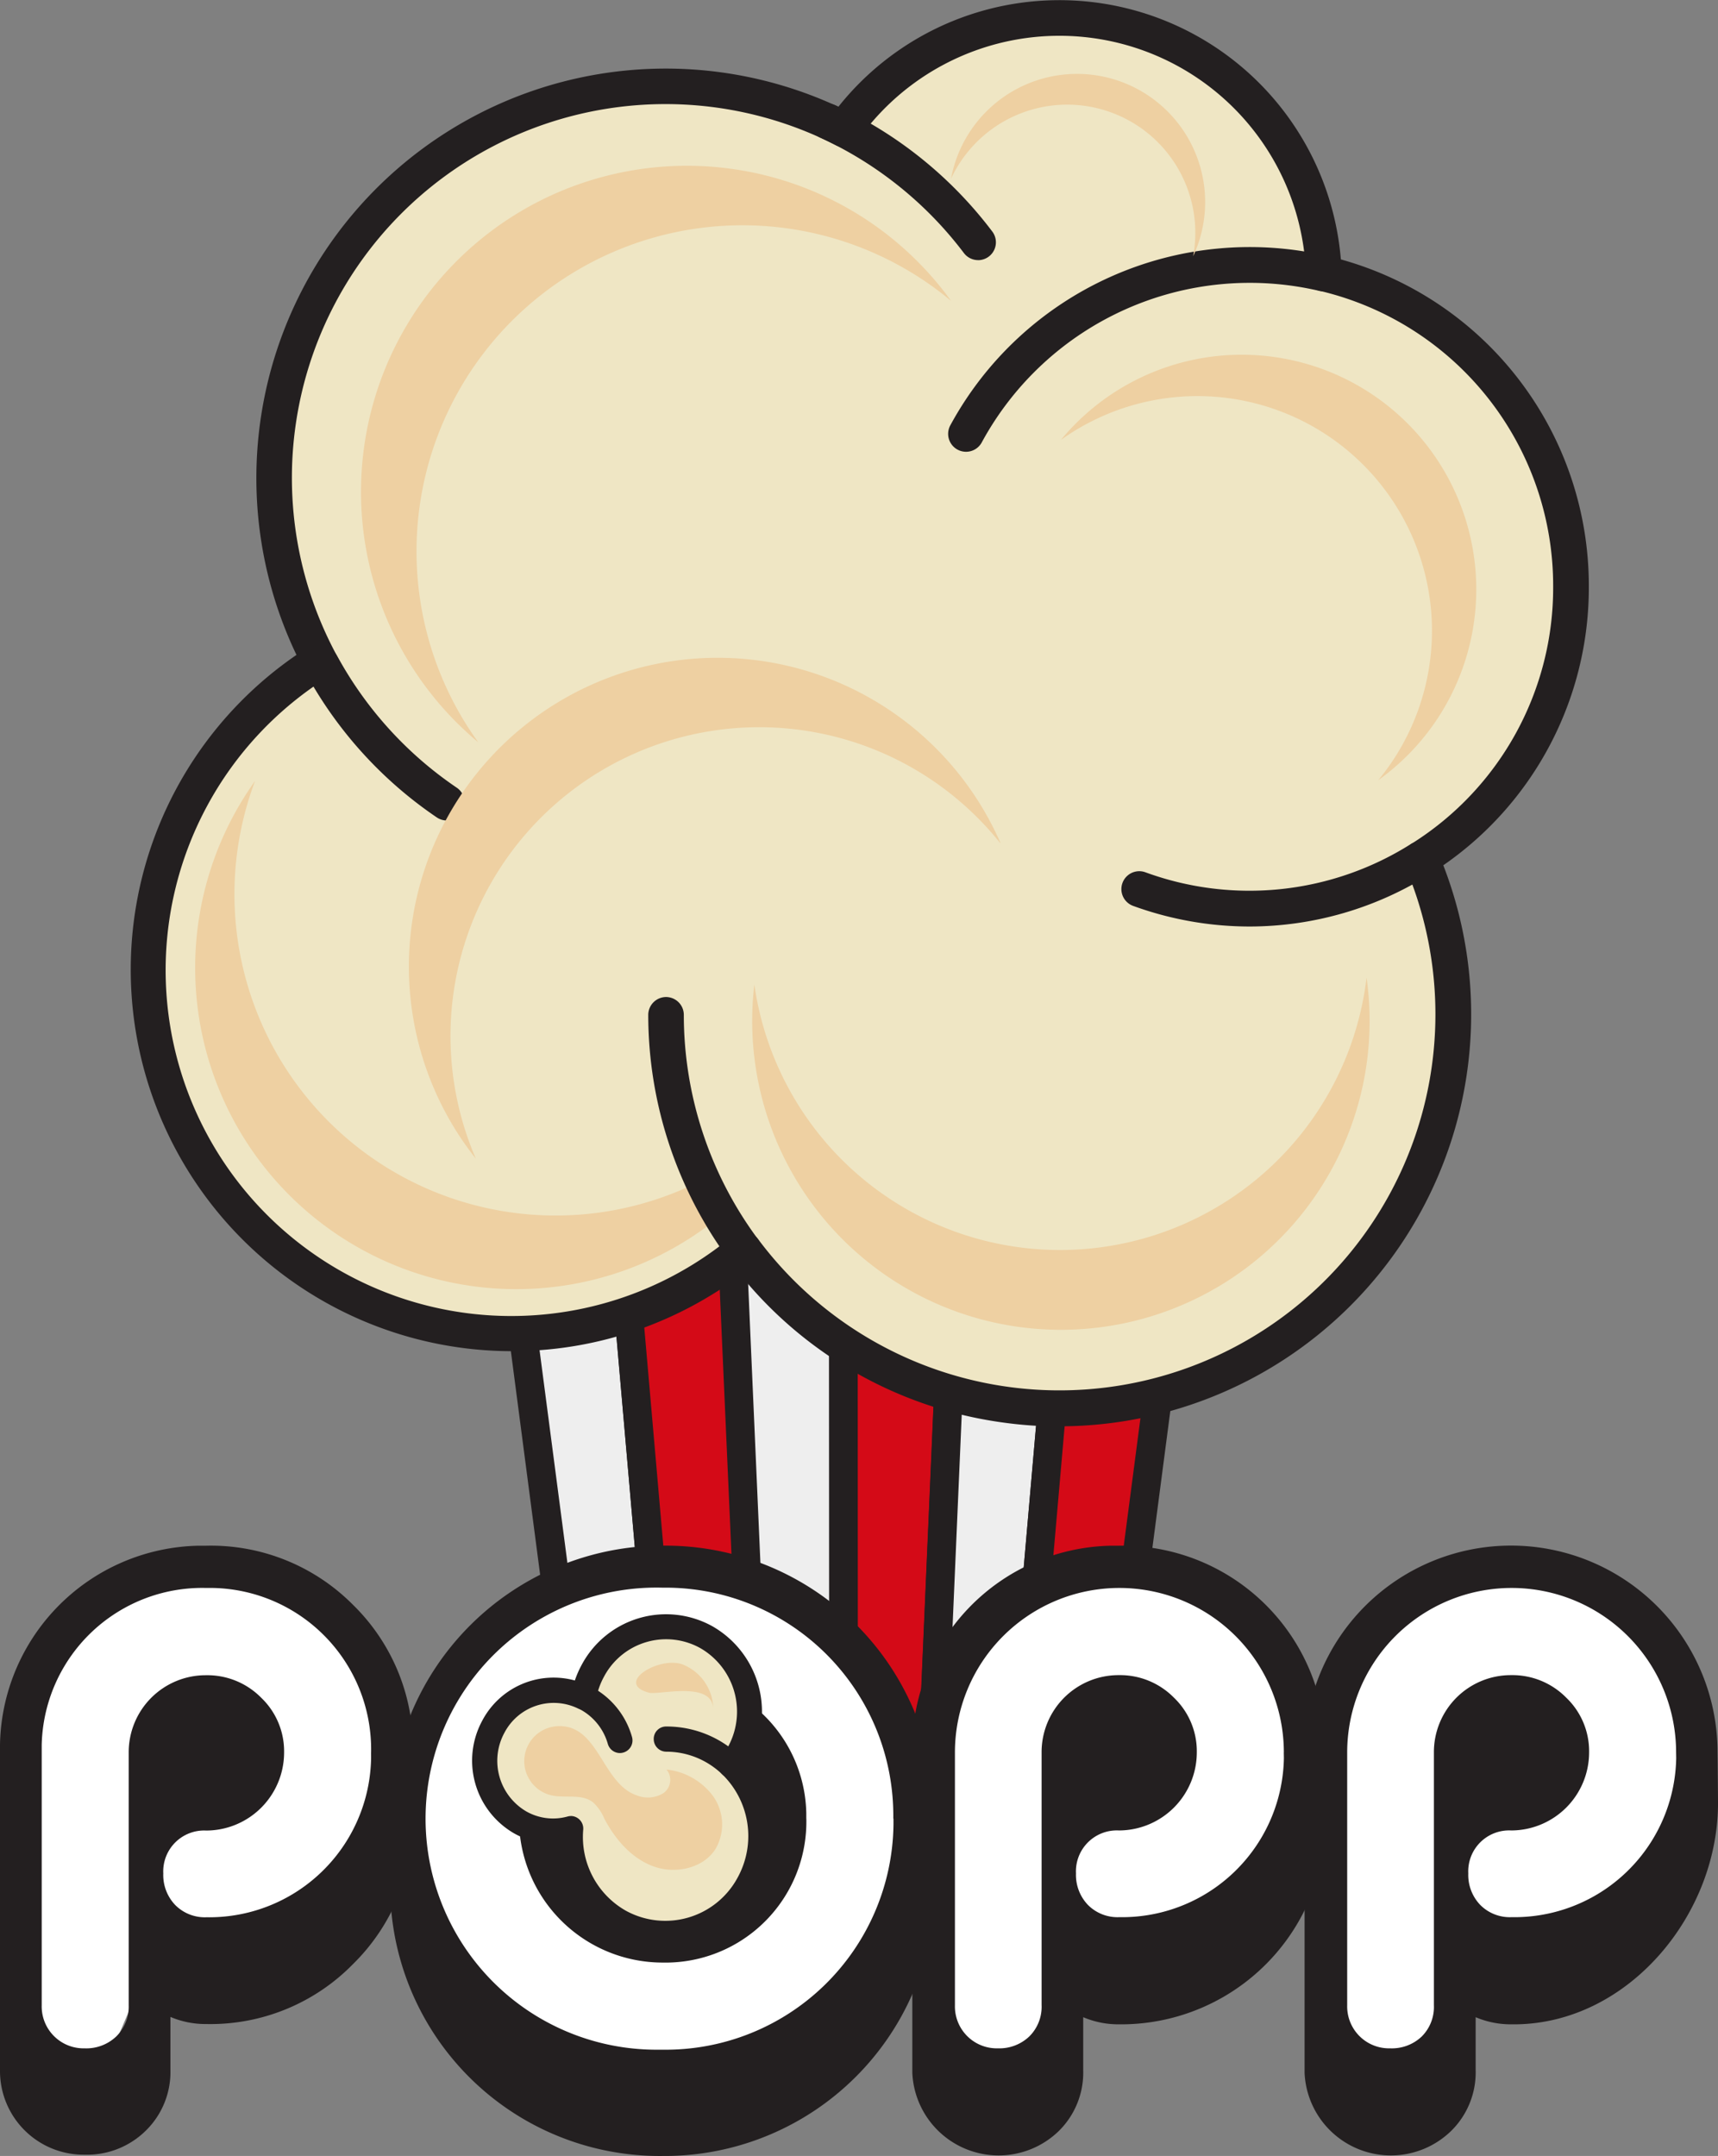 <svg xmlns="http://www.w3.org/2000/svg" viewBox="0 0 363.74 456.27"><rect x="0" y="0" width="363.74" height="456.27" fill="#808080" stroke="none"/><defs><style>.cls-1{fill:#eee;}.cls-2{fill:#231f20;}.cls-3{fill:#d40a17;}.cls-4{fill:#efe6c4;}.cls-5{fill:#eed0a2;}.cls-6{fill:#fff;}</style></defs><title>Asset 1</title><g id="Layer_2" data-name="Layer 2"><g id="Layer_1-2" data-name="Layer 1"><g id="Layer_2-2" data-name="Layer 2"><g id="Layer_1-2-2" data-name="Layer 1-2"><path class="cls-1" d="M126.42,371.67h14.85L125.54,191.18H98.81l23.12,176.52A4.54,4.54,0,0,0,126.42,371.67Z"/><path class="cls-2" d="M141.27,374.7H126.41a7.59,7.59,0,0,1-7.49-6.61L95.8,191.58a3,3,0,0,1,3-3.42h26.74a3,3,0,0,1,3,2.76l15.73,180.49a3,3,0,0,1-3,3.29Zm-14.85-6.06H138l-15.2-174.43H102.25l22.67,173.1A1.52,1.52,0,0,0,126.42,368.64Z"/><polygon class="cls-3" points="141.29 371.67 160.12 371.67 152.29 191.18 125.54 191.18 141.29 371.67"/><path class="cls-2" d="M160.12,374.7H141.29a3,3,0,0,1-3-2.76L122.52,191.45a3,3,0,0,1,3-3.29h26.75a3,3,0,0,1,3,2.9l7.83,180.49a3,3,0,0,1-3,3.16Zm-16.06-6.06H157l-7.56-174.43H128.84Z"/><polygon class="cls-1" points="159.77 371.67 178.6 371.67 178.53 191.18 151.79 191.18 159.77 371.67"/><path class="cls-2" d="M178.6,374.7H159.77a3,3,0,0,1-3-2.89l-8-180.49a3,3,0,0,1,3-3.16h26.74a3,3,0,0,1,3,3l.08,180.49a3,3,0,0,1-3,3Zm-15.94-6.06h12.91l-.07-174.43H155Z"/><polygon class="cls-3" points="178.6 371.67 197.45 371.67 205.28 191.18 178.53 191.18 178.6 371.67"/><path class="cls-2" d="M197.45,374.7H178.6a3,3,0,0,1-3-3l-.08-180.49a3,3,0,0,1,3-3h26.75a3,3,0,0,1,3,3.16L200.48,371.8A3,3,0,0,1,197.45,374.7Zm-15.82-6.06h12.92l7.56-174.43H181.56Z"/><polygon class="cls-1" points="197.45 371.67 216.28 371.67 232.03 191.18 205.28 191.18 197.45 371.67"/><path class="cls-2" d="M216.29,374.7H197.45a3,3,0,0,1-3-3.16l7.83-180.49a3,3,0,0,1,3-2.9H232a3,3,0,0,1,3,3.29L219.3,371.93A3,3,0,0,1,216.29,374.7Zm-15.67-6.06h12.9l15.22-174.43H208.18Z"/><path class="cls-3" d="M216.28,371.67h14.85a4.54,4.54,0,0,0,4.54-4l23.12-176.52H232Z"/><path class="cls-2" d="M231.17,374.7H216.29a3,3,0,0,1-3-3.29L229,190.92a3,3,0,0,1,3-2.76H258.8a3,3,0,0,1,3,3.42L238.68,368.1A7.57,7.57,0,0,1,231.17,374.7Zm-11.59-6.06h11.56a1.52,1.52,0,0,0,1.52-1.32l22.67-173.11H234.8Z"/><path class="cls-4" d="M332.61,124.12a68.13,68.13,0,0,0-52.34-66.25A56,56,0,0,0,178.65,27.33a82.89,82.89,0,0,0-111,112.59,77,77,0,1,0,89.77,124.59,83.39,83.39,0,0,0,143.46-82.8A68,68,0,0,0,332.61,124.12Z"/><path class="cls-2" d="M224.51,301.89a88.38,88.38,0,0,1-12.79-.93,86.54,86.54,0,0,1-54.9-31.11c-1.93,1.45-3.92,2.82-6,4.08A80.75,80.75,0,0,1,62.77,138.6a86.67,86.67,0,0,1,114.73-116A59.8,59.8,0,0,1,283.89,54.9a71.66,71.66,0,0,1,52.5,69.22h0a71.41,71.41,0,0,1-30.81,59,87.2,87.2,0,0,1-81.08,118.73Zm-67.05-41.16.45,0a3.78,3.78,0,0,1,2.59,1.5,79.6,79.6,0,0,0,136.95-79,3.79,3.79,0,0,1,1.45-4.7,63.91,63.91,0,0,0,29.94-54.4h0A64.13,64.13,0,0,0,279.4,61.55,3.78,3.78,0,0,1,276.5,58a52.23,52.23,0,0,0-94.76-28.47,3.79,3.79,0,0,1-4.81,1.18A79.1,79.1,0,0,0,71,138.15a3.78,3.78,0,0,1-1.35,5A73.18,73.18,0,1,0,146.86,267.5a73.49,73.49,0,0,0,8.18-5.89A3.78,3.78,0,0,1,157.45,260.73Z"/><path class="cls-2" d="M207.07,55.05a3.78,3.78,0,0,1-3-1.51A79.73,79.73,0,0,0,173.7,29.15a3.78,3.78,0,0,1,3.15-6.88A87.32,87.32,0,0,1,210.09,49a3.78,3.78,0,0,1-3,6.06Z"/><path class="cls-2" d="M94.59,173.64a3.77,3.77,0,0,1-2.11-.65,87.42,87.42,0,0,1-27.74-30.55,3.78,3.78,0,1,1,6.65-3.62,79.8,79.8,0,0,0,25.33,27.89,3.79,3.79,0,0,1-2.12,6.92Z"/><path class="cls-2" d="M264.58,196.08a72.28,72.28,0,0,1-24.66-4.36,3.78,3.78,0,1,1,2.58-7.12,64.06,64.06,0,0,0,56.35-6.06,3.79,3.79,0,0,1,4,6.4A71.71,71.71,0,0,1,264.58,196.08Z"/><path class="cls-2" d="M204.53,95.61A3.79,3.79,0,0,1,201.21,90,72.13,72.13,0,0,1,281.1,54.2a3.79,3.79,0,0,1-1.74,7.37,64.55,64.55,0,0,0-71.5,32.06A3.78,3.78,0,0,1,204.53,95.61Z"/><path class="cls-5" d="M201.36,63.67a69,69,0,0,0-100.1,93.42h0a69,69,0,1,1,100.1-93.42"/><path class="cls-5" d="M252.63,54.18a27.13,27.13,0,0,0-51.28-16.35h0a27.13,27.13,0,1,1,51.29,16.35"/><path class="cls-5" d="M148.63,249.77A68,68,0,0,1,54,165.28h0a68,68,0,0,0,98.59,92"/><path class="cls-5" d="M159.72,208.4a65.36,65.36,0,0,0,129.61-1.51h0a65.36,65.36,0,1,1-129.61,1.42"/><path class="cls-5" d="M211.76,178.41a65.36,65.36,0,0,0-111,66.82h0a65.36,65.36,0,1,1,111.06-66.84"/><path class="cls-5" d="M291.81,165.11a49.66,49.66,0,0,0-67.2-72h0a49.66,49.66,0,1,1,67.2,72"/><path class="cls-2" d="M157.46,268.3a3.78,3.78,0,0,1-3-1.52,87.34,87.34,0,0,1-17.21-52A3.79,3.79,0,0,1,141,211h0a3.78,3.78,0,0,1,3.78,3.79,79.72,79.72,0,0,0,15.71,47.48,3.79,3.79,0,0,1-3,6Z"/><path class="cls-6" d="M5.68,358.32C4,365.89,4,373.73,4.17,381.5l.65,46.11c0,4.54.55,9.87,4.39,12.31,5,3.18,11.64-1.29,14.53-6.48s4.21-11.49,8.58-15.52c5.72-5.27,14.46-4.81,22.07-6.45a37.76,37.76,0,0,0,22.42-14.64c1-1.51,2.32-3.15,4.1-3a4.74,4.74,0,0,1,3,2c8.1,9.36,9.78,22.71,16.65,33,9.08,13.63,26.78,20.24,43,18s30.79-12.26,40.69-25.34c3.12-4.12,6.06-8.75,10.82-10.81q3.19,13.63,7.57,27c1.14,3.39,2.56,7.07,5.69,8.8,4.71,2.6,10.81-.74,13.63-5.36s3.32-10.19,4.87-15.34,4.81-10.48,10.07-11.66a31.08,31.08,0,0,1,8,0c13.17.5,24.22-9.28,33.67-18.44l5.53,34.9c.83,5.22,2.42,11.41,7.45,13.07,4.33,1.44,8.9-1.42,12.11-4.65a42.3,42.3,0,0,0,9.37-14.29c1.36-3.47,2.41-7.31,5.27-9.7,3.85-3.22,9.48-2.66,14.34-3.92,7.74-2,13.32-8.63,17.68-15.32,5.81-8.93,10.51-19.14,10.14-29.78-.65-19.21-19.48-35.08-38.7-34.82s-36.71,14.64-43.18,32.73c-8-23-35.18-37.42-58.71-31.07a28.76,28.76,0,0,0-11.78,5.9c-7.18,6.42-8.81,16.8-12.11,25.83-.59,1.51-1.64,3.42-3.32,3.38a3.92,3.92,0,0,1-2.24-1.06c-8.6-6.89-11.64-18.8-19.56-26.46-17.79-17.21-45.25-12.11-63.58,1.36a63.37,63.37,0,0,0-12.69,12.11c-2.36,3-6.9,18-11.66,9.51-4.13-7.45-7.84-19.18-14.16-25-6.69-6.15-20.5-7.25-29.22-7.37C22,330.93,9.65,341,5.68,358.32Z"/><path class="cls-2" d="M87.44,384.51a42.39,42.39,0,0,1-12.69,31.14,42.25,42.25,0,0,1-31.1,12.7,19,19,0,0,1-7.57-1.51V438a17.35,17.35,0,0,1-5.18,12.88,17.7,17.7,0,0,1-13,5.12A17.71,17.71,0,0,1,0,438.55q0-.28,0-.56V370.81a42.89,42.89,0,0,1,42.07-43.69h1.57a42.39,42.39,0,0,1,31.16,12.57,42.21,42.21,0,0,1,12.63,31.2,44.25,44.25,0,0,1-.55,7A40.87,40.87,0,0,1,87.44,384.51Zm-8.87-13.63a34.17,34.17,0,0,0-33.5-34.82H43.65A34,34,0,0,0,8.83,369.32q0,.78,0,1.56v53.53a8.87,8.87,0,0,0,8.65,9.08h.43A9.19,9.19,0,0,0,24.59,431a8.83,8.83,0,0,0,2.66-6.62V370.88a16.3,16.3,0,0,1,16.26-16.35h.14a16,16,0,0,1,11.66,4.77,15.68,15.68,0,0,1,4.84,11.6,16.53,16.53,0,0,1-16.5,16.5,8.66,8.66,0,0,0-9.08,9.08,9.17,9.17,0,0,0,2.53,6.68,8.81,8.81,0,0,0,6.62,2.59,34.27,34.27,0,0,0,34.85-33.69Q78.57,371.47,78.56,370.88Zm-31.5,6.89a8.8,8.8,0,0,0-3.41-.68,7.18,7.18,0,0,0-5.45,2.32,45.55,45.55,0,0,0,8.86-1.7Z"/><path class="cls-2" d="M198,398.51a57.3,57.3,0,0,1-56.84,57.76h-.85a57.07,57.07,0,0,1-57.7-56.45q0-.65,0-1.31a57.32,57.32,0,0,1,.41-6.83,57.72,57.72,0,0,1,56-64.57h1.26A57.09,57.09,0,0,1,198,383.59q0,.64,0,1.28a58.45,58.45,0,0,1-.41,7A54,54,0,0,1,198,398.51Zm-8.87-13.63A48.25,48.25,0,0,0,141.58,336h-1.23a48.9,48.9,0,1,0-1.72,97.78q.86,0,1.72,0a48.25,48.25,0,0,0,48.82-47.67q0-.62,0-1.23Zm-18.41,0a29.82,29.82,0,0,1-29.18,30.46h-1.24a30.41,30.41,0,0,1,0-60.83h0a29.82,29.82,0,0,1,30.41,29.22q0,.6,0,1.19Zm-9.83,6.68a21.8,21.8,0,0,0-5.18-8.45A21.19,21.19,0,0,0,140.35,377a21.6,21.6,0,0,0-13,4,19.38,19.38,0,0,0-7.57,10.7,20.56,20.56,0,0,0,7.57,10.6,21.06,21.06,0,0,0,12.88,4.09,21.36,21.36,0,0,0,13-4.09,20.41,20.41,0,0,0,7.71-10.69Z"/><path class="cls-2" d="M280.69,384.51a43.34,43.34,0,0,1-42.78,43.9h-1a19,19,0,0,1-7.57-1.51v11.19A17.35,17.35,0,0,1,224.16,451a18.29,18.29,0,0,1-31-12.3q0-.3,0-.6V370.81a42.89,42.89,0,0,1,42.07-43.69h1.57a43,43,0,0,1,43.84,42.16q0,.8,0,1.6a44.25,44.25,0,0,1-.55,7A40.88,40.88,0,0,1,280.69,384.51Zm-8.87-13.63a34.82,34.82,0,1,0-69.64,0h0v53.53a8.87,8.87,0,0,0,8.65,9.08h.43a9.19,9.19,0,0,0,6.68-2.53,8.83,8.83,0,0,0,2.59-6.62V370.88a16.3,16.3,0,0,1,16.24-16.37h.12a16,16,0,0,1,11.66,4.77,15.68,15.68,0,0,1,4.84,11.6,16.53,16.53,0,0,1-16.5,16.5,8.66,8.66,0,0,0-9.08,9.08,9.17,9.17,0,0,0,2.53,6.68,8.81,8.81,0,0,0,6.62,2.59,34.27,34.27,0,0,0,34.87-33.67Q271.82,371.47,271.81,370.88Zm-31.5,6.89a8.8,8.8,0,0,0-3.41-.68,7.18,7.18,0,0,0-5.45,2.32,45.55,45.55,0,0,0,8.86-1.7Z"/><path class="cls-2" d="M363.74,381.1C364,405,344.9,428.1,321,428.41h-1a19,19,0,0,1-7.57-1.51v11.19A17.35,17.35,0,0,1,307.21,451a18.29,18.29,0,0,1-31-12.3q0-.3,0-.6V370.81a43.71,43.71,0,0,1,87.43,0h0C363.68,373.14,363.72,378.84,363.74,381.1Zm-8.87-10.22a34.82,34.82,0,0,0-69.64,0h0v53.53a8.87,8.87,0,0,0,8.65,9.08h.43A9.19,9.19,0,0,0,301,431a8.83,8.83,0,0,0,2.59-6.62V370.88a16.29,16.29,0,0,1,16.21-16.37h.15a16,16,0,0,1,11.66,4.77,15.68,15.68,0,0,1,4.84,11.6,16.53,16.53,0,0,1-16.5,16.5,8.66,8.66,0,0,0-9.08,9.08,9.16,9.16,0,0,0,2.53,6.68,8.81,8.81,0,0,0,6.62,2.59,34.27,34.27,0,0,0,34.87-33.67Q354.88,371.47,354.87,370.88Zm-31.5,6.89a8.8,8.8,0,0,0-3.41-.68,7.18,7.18,0,0,0-5.45,2.32,45.55,45.55,0,0,0,8.86-1.7Z"/><path class="cls-4" d="M154.73,373.58a18.17,18.17,0,0,0-5.16-27.1,17.56,17.56,0,0,0-23.88,6.83l-.18.33a18.33,18.33,0,0,0-1.92,5.53,14.49,14.49,0,0,0-19.12,6.27,15,15,0,0,0,5.69,20.23A14.25,14.25,0,0,0,120.85,387a20.56,20.56,0,0,0,10.31,19.68,20,20,0,0,0,27.23-7.81l.19-.35A20.83,20.83,0,0,0,154.73,373.58Z"/><path class="cls-2" d="M140.83,411.84a22.55,22.55,0,0,1-11-2.84,23.31,23.31,0,0,1-11.72-18.88,16.7,16.7,0,0,1-9.29-2.14,17.76,17.76,0,0,1-6.72-23.83,17.07,17.07,0,0,1,19.61-8.51,21,21,0,0,1,1.42-3.26l.19-.35a20.25,20.25,0,0,1,27.5-7.87,20.83,20.83,0,0,1,7.3,29.2,23.57,23.57,0,0,1,2.76,26.44l-.2.36A22.72,22.72,0,0,1,140.83,411.84Zm-20-27.52a2.66,2.66,0,0,1,2.65,2.9,17.94,17.94,0,0,0,9,17.13,17.38,17.38,0,0,0,23.58-6.79l.17-.31a18.23,18.23,0,0,0-3.34-21.77,2.67,2.67,0,0,1-.23-3.58,15.5,15.5,0,0,0-4.41-23.12A14.89,14.89,0,0,0,128,354.61l-.15.28a15.68,15.68,0,0,0-1.66,4.75,2.66,2.66,0,0,1-3.79,1.94,11.78,11.78,0,0,0-15.6,5.12,12.41,12.41,0,0,0,4.66,16.67,11.5,11.5,0,0,0,8.67,1.07A2.65,2.65,0,0,1,120.85,384.33Z"/><path class="cls-2" d="M131.25,371a2.67,2.67,0,0,1-2.56-1.94,12,12,0,0,0-5.68-7.2,2.66,2.66,0,0,1,2.61-4.65,17.26,17.26,0,0,1,8.19,10.39,2.66,2.66,0,0,1-1.83,3.29A2.71,2.71,0,0,1,131.25,371Z"/><path class="cls-2" d="M154.79,376.27a2.66,2.66,0,0,1-1.85-.74,17.48,17.48,0,0,0-3.53-2.63,17,17,0,0,0-8.34-2.19h0a2.66,2.66,0,0,1-2.66-2.66,2.62,2.62,0,0,1,2.69-2.67,22.39,22.39,0,0,1,11,2.87,22.84,22.84,0,0,1,4.61,3.43,2.66,2.66,0,0,1-1.85,4.58Z"/><path class="cls-5" d="M118,365.31a7.42,7.42,0,0,0-1.2,14.65c3,.65,6.42-.42,8.8,1.51a9.87,9.87,0,0,1,2.35,3.41c2.3,4.38,5.75,8.4,10.39,10.1s10.6.44,13.19-3.75a10.34,10.34,0,0,0-.53-11.08,14.12,14.12,0,0,0-9.89-5.66,3.42,3.42,0,0,1-.43,4.82l-.25.19a6.3,6.3,0,0,1-5.54.48C127.4,377.52,126.83,364.83,118,365.31Z"/><path class="cls-5" d="M144.53,352.25A10.23,10.23,0,0,1,151,362c.27-6.51-11.57-3.19-13.63-3.78C130,356.21,139.57,350.42,144.53,352.25Z"/><path class="cls-2" d="M34.21,372.16A11.7,11.7,0,0,1,46.83,369a4,4,0,0,1,2.41,2,4.45,4.45,0,0,1,.17,2.15,15,15,0,0,1-3.85,9.46c-2.48,2.42-6.72,3.29-9.49,1.2s-2.56-7.31.7-8.51"/><path class="cls-2" d="M233.26,366.34h8.83a4,4,0,0,1,2.54.59,3.51,3.51,0,0,1,1,2.65,14.7,14.7,0,0,1-12.34,14.67c-2.76-1.39-5.51-3.47-6.15-6.48-.76-3.59,1.94-7.18,5.25-8.7s7.13-1.51,10.79-1.51"/><path class="cls-2" d="M316.85,370.7c1.38-3.16,6.39-3.42,8.63-.8s1.82,6.83-.32,9.54a14.31,14.31,0,0,1-8.95,4.72,2.62,2.62,0,0,1-1.51,0,2.51,2.51,0,0,1-1.06-1.24,11.11,11.11,0,0,1,0-10.43,8.28,8.28,0,0,1,9.31-3.82"/></g></g></g></g></svg>